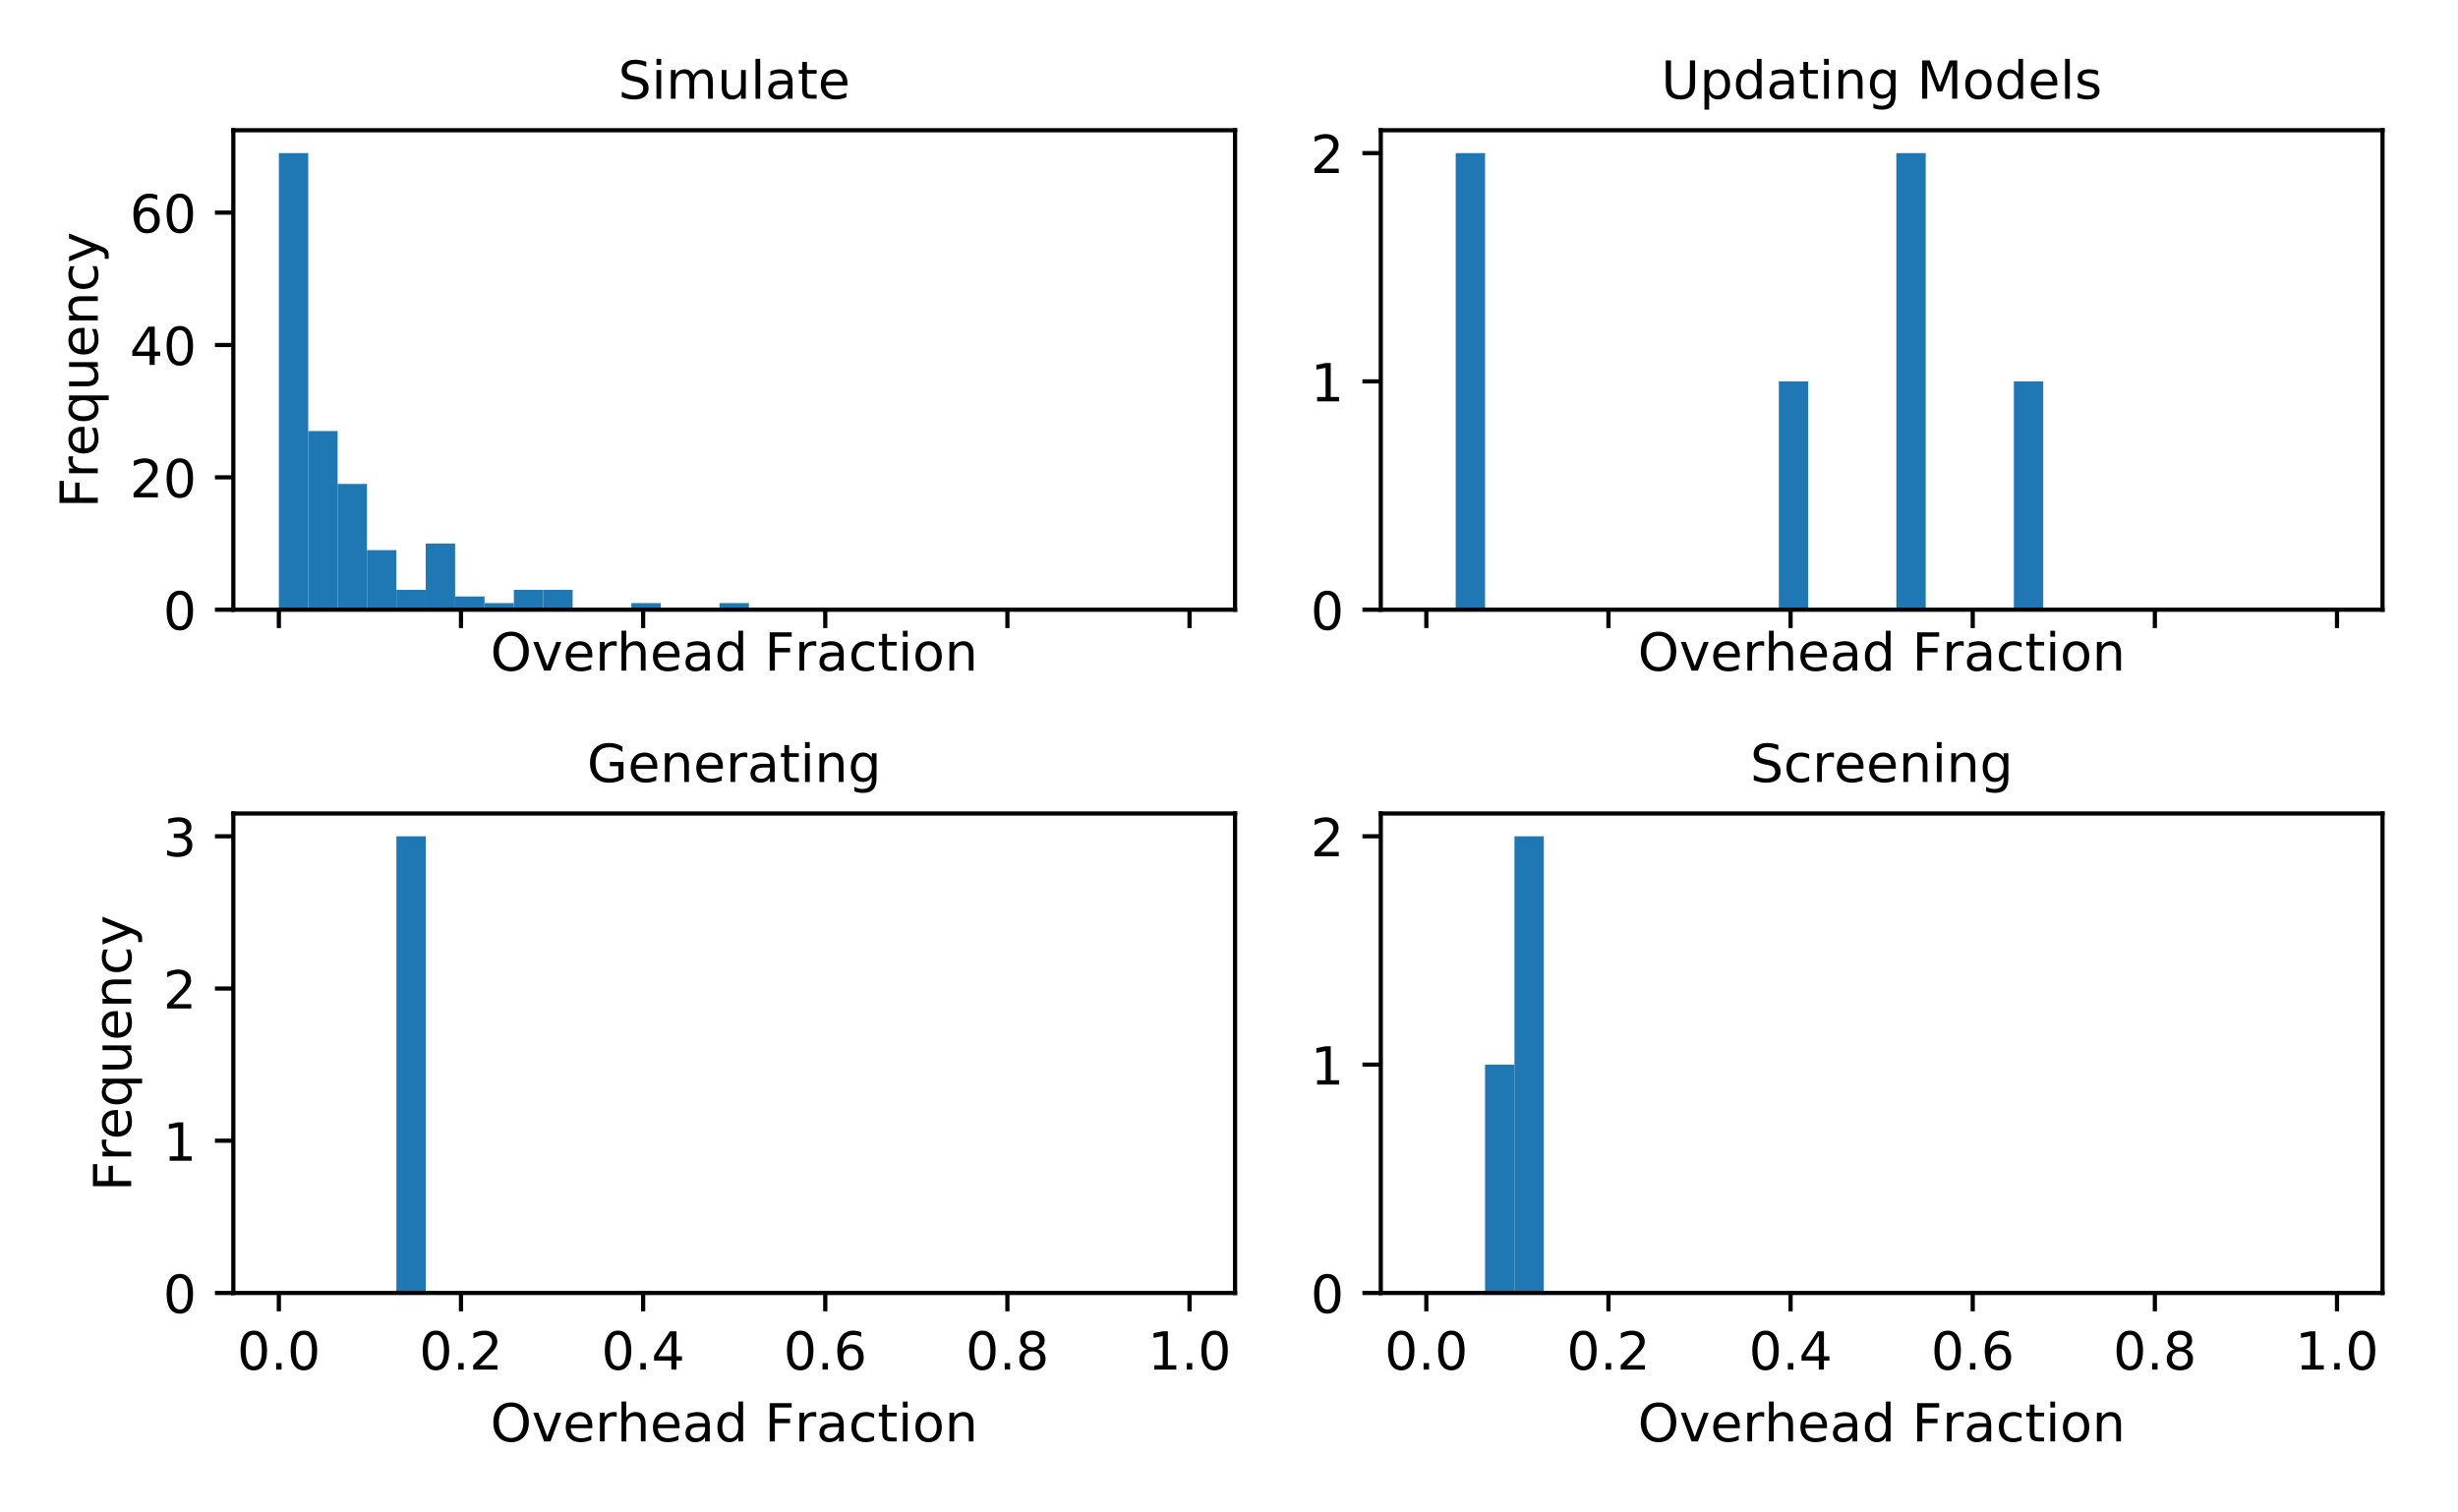 <?xml version="1.0" encoding="utf-8" standalone="no"?>
<!DOCTYPE svg PUBLIC "-//W3C//DTD SVG 1.1//EN"
  "http://www.w3.org/Graphics/SVG/1.1/DTD/svg11.dtd">
<!-- Created with matplotlib (https://matplotlib.org/) -->
<svg height="288pt" version="1.1" viewBox="0 0 468 288" width="468pt" xmlns="http://www.w3.org/2000/svg" xmlns:xlink="http://www.w3.org/1999/xlink">
 <defs>
  <style type="text/css">
*{stroke-linecap:butt;stroke-linejoin:round;}
  </style>
 </defs>
 <g id="figure_1">
  <g id="patch_1">
   <path d="M 0 288 
L 468 288 
L 468 0 
L 0 0 
z
" style="fill:#ffffff;"/>
  </g>
  <g id="axes_1">
   <g id="patch_2">
    <path d="M 44.425 116.1 
L 235.156 116.1 
L 235.156 24.8 
L 44.425 24.8 
z
" style="fill:#ffffff;"/>
   </g>
   <g id="patch_3">
    <path clip-path="url(#pd5d785c748)" d="M 53.095 116.1 
L 58.688 116.1 
L 58.688 29.148 
L 53.095 29.148 
z
" style="fill:#1f77b4;"/>
   </g>
   <g id="patch_4">
    <path clip-path="url(#pd5d785c748)" d="M 58.688 116.1 
L 64.281 116.1 
L 64.281 82.075 
L 58.688 82.075 
z
" style="fill:#1f77b4;"/>
   </g>
   <g id="patch_5">
    <path clip-path="url(#pd5d785c748)" d="M 64.281 116.1 
L 69.874 116.1 
L 69.874 92.157 
L 64.281 92.157 
z
" style="fill:#1f77b4;"/>
   </g>
   <g id="patch_6">
    <path clip-path="url(#pd5d785c748)" d="M 69.874 116.1 
L 75.468 116.1 
L 75.468 104.758 
L 69.874 104.758 
z
" style="fill:#1f77b4;"/>
   </g>
   <g id="patch_7">
    <path clip-path="url(#pd5d785c748)" d="M 75.468 116.1 
L 81.061 116.1 
L 81.061 112.319 
L 75.468 112.319 
z
" style="fill:#1f77b4;"/>
   </g>
   <g id="patch_8">
    <path clip-path="url(#pd5d785c748)" d="M 81.061 116.1 
L 86.654 116.1 
L 86.654 103.498 
L 81.061 103.498 
z
" style="fill:#1f77b4;"/>
   </g>
   <g id="patch_9">
    <path clip-path="url(#pd5d785c748)" d="M 86.654 116.1 
L 92.248 116.1 
L 92.248 113.58 
L 86.654 113.58 
z
" style="fill:#1f77b4;"/>
   </g>
   <g id="patch_10">
    <path clip-path="url(#pd5d785c748)" d="M 92.248 116.1 
L 97.841 116.1 
L 97.841 114.84 
L 92.248 114.84 
z
" style="fill:#1f77b4;"/>
   </g>
   <g id="patch_11">
    <path clip-path="url(#pd5d785c748)" d="M 97.841 116.1 
L 103.434 116.1 
L 103.434 112.319 
L 97.841 112.319 
z
" style="fill:#1f77b4;"/>
   </g>
   <g id="patch_12">
    <path clip-path="url(#pd5d785c748)" d="M 103.434 116.1 
L 109.028 116.1 
L 109.028 112.319 
L 103.434 112.319 
z
" style="fill:#1f77b4;"/>
   </g>
   <g id="patch_13">
    <path clip-path="url(#pd5d785c748)" d="M 109.028 116.1 
L 114.621 116.1 
L 114.621 116.1 
L 109.028 116.1 
z
" style="fill:#1f77b4;"/>
   </g>
   <g id="patch_14">
    <path clip-path="url(#pd5d785c748)" d="M 114.621 116.1 
L 120.214 116.1 
L 120.214 116.1 
L 114.621 116.1 
z
" style="fill:#1f77b4;"/>
   </g>
   <g id="patch_15">
    <path clip-path="url(#pd5d785c748)" d="M 120.214 116.1 
L 125.807 116.1 
L 125.807 114.84 
L 120.214 114.84 
z
" style="fill:#1f77b4;"/>
   </g>
   <g id="patch_16">
    <path clip-path="url(#pd5d785c748)" d="M 125.807 116.1 
L 131.401 116.1 
L 131.401 116.1 
L 125.807 116.1 
z
" style="fill:#1f77b4;"/>
   </g>
   <g id="patch_17">
    <path clip-path="url(#pd5d785c748)" d="M 131.401 116.1 
L 136.994 116.1 
L 136.994 116.1 
L 131.401 116.1 
z
" style="fill:#1f77b4;"/>
   </g>
   <g id="patch_18">
    <path clip-path="url(#pd5d785c748)" d="M 136.994 116.1 
L 142.587 116.1 
L 142.587 114.84 
L 136.994 114.84 
z
" style="fill:#1f77b4;"/>
   </g>
   <g id="patch_19">
    <path clip-path="url(#pd5d785c748)" d="M 142.587 116.1 
L 148.181 116.1 
L 148.181 116.1 
L 142.587 116.1 
z
" style="fill:#1f77b4;"/>
   </g>
   <g id="patch_20">
    <path clip-path="url(#pd5d785c748)" d="M 148.181 116.1 
L 153.774 116.1 
L 153.774 116.1 
L 148.181 116.1 
z
" style="fill:#1f77b4;"/>
   </g>
   <g id="patch_21">
    <path clip-path="url(#pd5d785c748)" d="M 153.774 116.1 
L 159.367 116.1 
L 159.367 116.1 
L 153.774 116.1 
z
" style="fill:#1f77b4;"/>
   </g>
   <g id="patch_22">
    <path clip-path="url(#pd5d785c748)" d="M 159.367 116.1 
L 164.96 116.1 
L 164.96 116.1 
L 159.367 116.1 
z
" style="fill:#1f77b4;"/>
   </g>
   <g id="patch_23">
    <path clip-path="url(#pd5d785c748)" d="M 164.96 116.1 
L 170.554 116.1 
L 170.554 116.1 
L 164.96 116.1 
z
" style="fill:#1f77b4;"/>
   </g>
   <g id="patch_24">
    <path clip-path="url(#pd5d785c748)" d="M 170.554 116.1 
L 176.147 116.1 
L 176.147 116.1 
L 170.554 116.1 
z
" style="fill:#1f77b4;"/>
   </g>
   <g id="patch_25">
    <path clip-path="url(#pd5d785c748)" d="M 176.147 116.1 
L 181.74 116.1 
L 181.74 116.1 
L 176.147 116.1 
z
" style="fill:#1f77b4;"/>
   </g>
   <g id="patch_26">
    <path clip-path="url(#pd5d785c748)" d="M 181.74 116.1 
L 187.334 116.1 
L 187.334 116.1 
L 181.74 116.1 
z
" style="fill:#1f77b4;"/>
   </g>
   <g id="patch_27">
    <path clip-path="url(#pd5d785c748)" d="M 187.334 116.1 
L 192.927 116.1 
L 192.927 116.1 
L 187.334 116.1 
z
" style="fill:#1f77b4;"/>
   </g>
   <g id="patch_28">
    <path clip-path="url(#pd5d785c748)" d="M 192.927 116.1 
L 198.52 116.1 
L 198.52 116.1 
L 192.927 116.1 
z
" style="fill:#1f77b4;"/>
   </g>
   <g id="patch_29">
    <path clip-path="url(#pd5d785c748)" d="M 198.52 116.1 
L 204.114 116.1 
L 204.114 116.1 
L 198.52 116.1 
z
" style="fill:#1f77b4;"/>
   </g>
   <g id="patch_30">
    <path clip-path="url(#pd5d785c748)" d="M 204.114 116.1 
L 209.707 116.1 
L 209.707 116.1 
L 204.114 116.1 
z
" style="fill:#1f77b4;"/>
   </g>
   <g id="patch_31">
    <path clip-path="url(#pd5d785c748)" d="M 209.707 116.1 
L 215.3 116.1 
L 215.3 116.1 
L 209.707 116.1 
z
" style="fill:#1f77b4;"/>
   </g>
   <g id="patch_32">
    <path clip-path="url(#pd5d785c748)" d="M 215.3 116.1 
L 220.893 116.1 
L 220.893 116.1 
L 215.3 116.1 
z
" style="fill:#1f77b4;"/>
   </g>
   <g id="patch_33">
    <path clip-path="url(#pd5d785c748)" d="M 220.893 116.1 
L 226.487 116.1 
L 226.487 116.1 
L 220.893 116.1 
z
" style="fill:#1f77b4;"/>
   </g>
   <g id="matplotlib.axis_1">
    <g id="xtick_1">
     <g id="line2d_1">
      <defs>
       <path d="M 0 0 
L 0 3.5 
" id="md9a7922560" style="stroke:#000000;stroke-width:0.8;"/>
      </defs>
      <g>
       <use style="stroke:#000000;stroke-width:0.8;" x="53.095" xlink:href="#md9a7922560" y="116.1"/>
      </g>
     </g>
    </g>
    <g id="xtick_2">
     <g id="line2d_2">
      <g>
       <use style="stroke:#000000;stroke-width:0.8;" x="87.773" xlink:href="#md9a7922560" y="116.1"/>
      </g>
     </g>
    </g>
    <g id="xtick_3">
     <g id="line2d_3">
      <g>
       <use style="stroke:#000000;stroke-width:0.8;" x="122.451" xlink:href="#md9a7922560" y="116.1"/>
      </g>
     </g>
    </g>
    <g id="xtick_4">
     <g id="line2d_4">
      <g>
       <use style="stroke:#000000;stroke-width:0.8;" x="157.13" xlink:href="#md9a7922560" y="116.1"/>
      </g>
     </g>
    </g>
    <g id="xtick_5">
     <g id="line2d_5">
      <g>
       <use style="stroke:#000000;stroke-width:0.8;" x="191.808" xlink:href="#md9a7922560" y="116.1"/>
      </g>
     </g>
    </g>
    <g id="xtick_6">
     <g id="line2d_6">
      <g>
       <use style="stroke:#000000;stroke-width:0.8;" x="226.487" xlink:href="#md9a7922560" y="116.1"/>
      </g>
     </g>
    </g>
    <g id="text_1">
     <!-- Overhead Fraction -->
     <defs>
      <path d="M 39.406 66.219 
Q 28.656 66.219 22.328 58.203 
Q 16.016 50.203 16.016 36.375 
Q 16.016 22.609 22.328 14.594 
Q 28.656 6.594 39.406 6.594 
Q 50.141 6.594 56.422 14.594 
Q 62.703 22.609 62.703 36.375 
Q 62.703 50.203 56.422 58.203 
Q 50.141 66.219 39.406 66.219 
z
M 39.406 74.219 
Q 54.734 74.219 63.906 63.938 
Q 73.094 53.656 73.094 36.375 
Q 73.094 19.141 63.906 8.859 
Q 54.734 -1.422 39.406 -1.422 
Q 24.031 -1.422 14.812 8.828 
Q 5.609 19.094 5.609 36.375 
Q 5.609 53.656 14.812 63.938 
Q 24.031 74.219 39.406 74.219 
z
" id="DejaVuSans-79"/>
      <path d="M 2.984 54.688 
L 12.5 54.688 
L 29.594 8.797 
L 46.688 54.688 
L 56.203 54.688 
L 35.688 0 
L 23.484 0 
z
" id="DejaVuSans-118"/>
      <path d="M 56.203 29.594 
L 56.203 25.203 
L 14.891 25.203 
Q 15.484 15.922 20.484 11.062 
Q 25.484 6.203 34.422 6.203 
Q 39.594 6.203 44.453 7.469 
Q 49.312 8.734 54.109 11.281 
L 54.109 2.781 
Q 49.266 0.734 44.188 -0.344 
Q 39.109 -1.422 33.891 -1.422 
Q 20.797 -1.422 13.156 6.188 
Q 5.516 13.812 5.516 26.812 
Q 5.516 40.234 12.766 48.109 
Q 20.016 56 32.328 56 
Q 43.359 56 49.781 48.891 
Q 56.203 41.797 56.203 29.594 
z
M 47.219 32.234 
Q 47.125 39.594 43.094 43.984 
Q 39.062 48.391 32.422 48.391 
Q 24.906 48.391 20.391 44.141 
Q 15.875 39.891 15.188 32.172 
z
" id="DejaVuSans-101"/>
      <path d="M 41.109 46.297 
Q 39.594 47.172 37.812 47.578 
Q 36.031 48 33.891 48 
Q 26.266 48 22.188 43.047 
Q 18.109 38.094 18.109 28.812 
L 18.109 0 
L 9.078 0 
L 9.078 54.688 
L 18.109 54.688 
L 18.109 46.188 
Q 20.953 51.172 25.484 53.578 
Q 30.031 56 36.531 56 
Q 37.453 56 38.578 55.875 
Q 39.703 55.766 41.062 55.516 
z
" id="DejaVuSans-114"/>
      <path d="M 54.891 33.016 
L 54.891 0 
L 45.906 0 
L 45.906 32.719 
Q 45.906 40.484 42.875 44.328 
Q 39.844 48.188 33.797 48.188 
Q 26.516 48.188 22.312 43.547 
Q 18.109 38.922 18.109 30.906 
L 18.109 0 
L 9.078 0 
L 9.078 75.984 
L 18.109 75.984 
L 18.109 46.188 
Q 21.344 51.125 25.703 53.562 
Q 30.078 56 35.797 56 
Q 45.219 56 50.047 50.172 
Q 54.891 44.344 54.891 33.016 
z
" id="DejaVuSans-104"/>
      <path d="M 34.281 27.484 
Q 23.391 27.484 19.188 25 
Q 14.984 22.516 14.984 16.5 
Q 14.984 11.719 18.141 8.906 
Q 21.297 6.109 26.703 6.109 
Q 34.188 6.109 38.703 11.406 
Q 43.219 16.703 43.219 25.484 
L 43.219 27.484 
z
M 52.203 31.203 
L 52.203 0 
L 43.219 0 
L 43.219 8.297 
Q 40.141 3.328 35.547 0.953 
Q 30.953 -1.422 24.312 -1.422 
Q 15.922 -1.422 10.953 3.297 
Q 6 8.016 6 15.922 
Q 6 25.141 12.172 29.828 
Q 18.359 34.516 30.609 34.516 
L 43.219 34.516 
L 43.219 35.406 
Q 43.219 41.609 39.141 45 
Q 35.062 48.391 27.688 48.391 
Q 23 48.391 18.547 47.266 
Q 14.109 46.141 10.016 43.891 
L 10.016 52.203 
Q 14.938 54.109 19.578 55.047 
Q 24.219 56 28.609 56 
Q 40.484 56 46.344 49.844 
Q 52.203 43.703 52.203 31.203 
z
" id="DejaVuSans-97"/>
      <path d="M 45.406 46.391 
L 45.406 75.984 
L 54.391 75.984 
L 54.391 0 
L 45.406 0 
L 45.406 8.203 
Q 42.578 3.328 38.25 0.953 
Q 33.938 -1.422 27.875 -1.422 
Q 17.969 -1.422 11.734 6.484 
Q 5.516 14.406 5.516 27.297 
Q 5.516 40.188 11.734 48.094 
Q 17.969 56 27.875 56 
Q 33.938 56 38.25 53.625 
Q 42.578 51.266 45.406 46.391 
z
M 14.797 27.297 
Q 14.797 17.391 18.875 11.75 
Q 22.953 6.109 30.078 6.109 
Q 37.203 6.109 41.297 11.75 
Q 45.406 17.391 45.406 27.297 
Q 45.406 37.203 41.297 42.844 
Q 37.203 48.484 30.078 48.484 
Q 22.953 48.484 18.875 42.844 
Q 14.797 37.203 14.797 27.297 
z
" id="DejaVuSans-100"/>
      <path id="DejaVuSans-32"/>
      <path d="M 9.812 72.906 
L 51.703 72.906 
L 51.703 64.594 
L 19.672 64.594 
L 19.672 43.109 
L 48.578 43.109 
L 48.578 34.812 
L 19.672 34.812 
L 19.672 0 
L 9.812 0 
z
" id="DejaVuSans-70"/>
      <path d="M 48.781 52.594 
L 48.781 44.188 
Q 44.969 46.297 41.141 47.344 
Q 37.312 48.391 33.406 48.391 
Q 24.656 48.391 19.812 42.844 
Q 14.984 37.312 14.984 27.297 
Q 14.984 17.281 19.812 11.734 
Q 24.656 6.203 33.406 6.203 
Q 37.312 6.203 41.141 7.25 
Q 44.969 8.297 48.781 10.406 
L 48.781 2.094 
Q 45.016 0.344 40.984 -0.531 
Q 36.969 -1.422 32.422 -1.422 
Q 20.062 -1.422 12.781 6.344 
Q 5.516 14.109 5.516 27.297 
Q 5.516 40.672 12.859 48.328 
Q 20.219 56 33.016 56 
Q 37.156 56 41.109 55.141 
Q 45.062 54.297 48.781 52.594 
z
" id="DejaVuSans-99"/>
      <path d="M 18.312 70.219 
L 18.312 54.688 
L 36.812 54.688 
L 36.812 47.703 
L 18.312 47.703 
L 18.312 18.016 
Q 18.312 11.328 20.141 9.422 
Q 21.969 7.516 27.594 7.516 
L 36.812 7.516 
L 36.812 0 
L 27.594 0 
Q 17.188 0 13.234 3.875 
Q 9.281 7.766 9.281 18.016 
L 9.281 47.703 
L 2.688 47.703 
L 2.688 54.688 
L 9.281 54.688 
L 9.281 70.219 
z
" id="DejaVuSans-116"/>
      <path d="M 9.422 54.688 
L 18.406 54.688 
L 18.406 0 
L 9.422 0 
z
M 9.422 75.984 
L 18.406 75.984 
L 18.406 64.594 
L 9.422 64.594 
z
" id="DejaVuSans-105"/>
      <path d="M 30.609 48.391 
Q 23.391 48.391 19.188 42.75 
Q 14.984 37.109 14.984 27.297 
Q 14.984 17.484 19.156 11.844 
Q 23.344 6.203 30.609 6.203 
Q 37.797 6.203 41.984 11.859 
Q 46.188 17.531 46.188 27.297 
Q 46.188 37.016 41.984 42.703 
Q 37.797 48.391 30.609 48.391 
z
M 30.609 56 
Q 42.328 56 49.016 48.375 
Q 55.719 40.766 55.719 27.297 
Q 55.719 13.875 49.016 6.219 
Q 42.328 -1.422 30.609 -1.422 
Q 18.844 -1.422 12.172 6.219 
Q 5.516 13.875 5.516 27.297 
Q 5.516 40.766 12.172 48.375 
Q 18.844 56 30.609 56 
z
" id="DejaVuSans-111"/>
      <path d="M 54.891 33.016 
L 54.891 0 
L 45.906 0 
L 45.906 32.719 
Q 45.906 40.484 42.875 44.328 
Q 39.844 48.188 33.797 48.188 
Q 26.516 48.188 22.312 43.547 
Q 18.109 38.922 18.109 30.906 
L 18.109 0 
L 9.078 0 
L 9.078 54.688 
L 18.109 54.688 
L 18.109 46.188 
Q 21.344 51.125 25.703 53.562 
Q 30.078 56 35.797 56 
Q 45.219 56 50.047 50.172 
Q 54.891 44.344 54.891 33.016 
z
" id="DejaVuSans-110"/>
     </defs>
     <g transform="translate(93.375 127.698)scale(0.1 -0.1)">
      <use xlink:href="#DejaVuSans-79"/>
      <use x="78.711" xlink:href="#DejaVuSans-118"/>
      <use x="137.891" xlink:href="#DejaVuSans-101"/>
      <use x="199.414" xlink:href="#DejaVuSans-114"/>
      <use x="240.512" xlink:href="#DejaVuSans-104"/>
      <use x="303.891" xlink:href="#DejaVuSans-101"/>
      <use x="365.414" xlink:href="#DejaVuSans-97"/>
      <use x="426.693" xlink:href="#DejaVuSans-100"/>
      <use x="490.17" xlink:href="#DejaVuSans-32"/>
      <use x="521.957" xlink:href="#DejaVuSans-70"/>
      <use x="579.367" xlink:href="#DejaVuSans-114"/>
      <use x="620.48" xlink:href="#DejaVuSans-97"/>
      <use x="681.76" xlink:href="#DejaVuSans-99"/>
      <use x="736.74" xlink:href="#DejaVuSans-116"/>
      <use x="775.949" xlink:href="#DejaVuSans-105"/>
      <use x="803.732" xlink:href="#DejaVuSans-111"/>
      <use x="864.914" xlink:href="#DejaVuSans-110"/>
     </g>
    </g>
   </g>
   <g id="matplotlib.axis_2">
    <g id="ytick_1">
     <g id="line2d_7">
      <defs>
       <path d="M 0 0 
L -3.5 0 
" id="m30b658d406" style="stroke:#000000;stroke-width:0.8;"/>
      </defs>
      <g>
       <use style="stroke:#000000;stroke-width:0.8;" x="44.425" xlink:href="#m30b658d406" y="116.1"/>
      </g>
     </g>
     <g id="text_2">
      <!-- 0 -->
      <defs>
       <path d="M 31.781 66.406 
Q 24.172 66.406 20.328 58.906 
Q 16.5 51.422 16.5 36.375 
Q 16.5 21.391 20.328 13.891 
Q 24.172 6.391 31.781 6.391 
Q 39.453 6.391 43.281 13.891 
Q 47.125 21.391 47.125 36.375 
Q 47.125 51.422 43.281 58.906 
Q 39.453 66.406 31.781 66.406 
z
M 31.781 74.219 
Q 44.047 74.219 50.516 64.516 
Q 56.984 54.828 56.984 36.375 
Q 56.984 17.969 50.516 8.266 
Q 44.047 -1.422 31.781 -1.422 
Q 19.531 -1.422 13.062 8.266 
Q 6.594 17.969 6.594 36.375 
Q 6.594 54.828 13.062 64.516 
Q 19.531 74.219 31.781 74.219 
z
" id="DejaVuSans-48"/>
      </defs>
      <g transform="translate(31.062 119.899)scale(0.1 -0.1)">
       <use xlink:href="#DejaVuSans-48"/>
      </g>
     </g>
    </g>
    <g id="ytick_2">
     <g id="line2d_8">
      <g>
       <use style="stroke:#000000;stroke-width:0.8;" x="44.425" xlink:href="#m30b658d406" y="90.896"/>
      </g>
     </g>
     <g id="text_3">
      <!-- 20 -->
      <defs>
       <path d="M 19.188 8.297 
L 53.609 8.297 
L 53.609 0 
L 7.328 0 
L 7.328 8.297 
Q 12.938 14.109 22.625 23.891 
Q 32.328 33.688 34.812 36.531 
Q 39.547 41.844 41.422 45.531 
Q 43.312 49.219 43.312 52.781 
Q 43.312 58.594 39.234 62.25 
Q 35.156 65.922 28.609 65.922 
Q 23.969 65.922 18.812 64.312 
Q 13.672 62.703 7.812 59.422 
L 7.812 69.391 
Q 13.766 71.781 18.938 73 
Q 24.125 74.219 28.422 74.219 
Q 39.75 74.219 46.484 68.547 
Q 53.219 62.891 53.219 53.422 
Q 53.219 48.922 51.531 44.891 
Q 49.859 40.875 45.406 35.406 
Q 44.188 33.984 37.641 27.219 
Q 31.109 20.453 19.188 8.297 
z
" id="DejaVuSans-50"/>
      </defs>
      <g transform="translate(24.7 94.696)scale(0.1 -0.1)">
       <use xlink:href="#DejaVuSans-50"/>
       <use x="63.623" xlink:href="#DejaVuSans-48"/>
      </g>
     </g>
    </g>
    <g id="ytick_3">
     <g id="line2d_9">
      <g>
       <use style="stroke:#000000;stroke-width:0.8;" x="44.425" xlink:href="#m30b658d406" y="65.693"/>
      </g>
     </g>
     <g id="text_4">
      <!-- 40 -->
      <defs>
       <path d="M 37.797 64.312 
L 12.891 25.391 
L 37.797 25.391 
z
M 35.203 72.906 
L 47.609 72.906 
L 47.609 25.391 
L 58.016 25.391 
L 58.016 17.188 
L 47.609 17.188 
L 47.609 0 
L 37.797 0 
L 37.797 17.188 
L 4.891 17.188 
L 4.891 26.703 
z
" id="DejaVuSans-52"/>
      </defs>
      <g transform="translate(24.7 69.492)scale(0.1 -0.1)">
       <use xlink:href="#DejaVuSans-52"/>
       <use x="63.623" xlink:href="#DejaVuSans-48"/>
      </g>
     </g>
    </g>
    <g id="ytick_4">
     <g id="line2d_10">
      <g>
       <use style="stroke:#000000;stroke-width:0.8;" x="44.425" xlink:href="#m30b658d406" y="40.489"/>
      </g>
     </g>
     <g id="text_5">
      <!-- 60 -->
      <defs>
       <path d="M 33.016 40.375 
Q 26.375 40.375 22.484 35.828 
Q 18.609 31.297 18.609 23.391 
Q 18.609 15.531 22.484 10.953 
Q 26.375 6.391 33.016 6.391 
Q 39.656 6.391 43.531 10.953 
Q 47.406 15.531 47.406 23.391 
Q 47.406 31.297 43.531 35.828 
Q 39.656 40.375 33.016 40.375 
z
M 52.594 71.297 
L 52.594 62.312 
Q 48.875 64.062 45.094 64.984 
Q 41.312 65.922 37.594 65.922 
Q 27.828 65.922 22.672 59.328 
Q 17.531 52.734 16.797 39.406 
Q 19.672 43.656 24.016 45.922 
Q 28.375 48.188 33.594 48.188 
Q 44.578 48.188 50.953 41.516 
Q 57.328 34.859 57.328 23.391 
Q 57.328 12.156 50.688 5.359 
Q 44.047 -1.422 33.016 -1.422 
Q 20.359 -1.422 13.672 8.266 
Q 6.984 17.969 6.984 36.375 
Q 6.984 53.656 15.188 63.938 
Q 23.391 74.219 37.203 74.219 
Q 40.922 74.219 44.703 73.484 
Q 48.484 72.75 52.594 71.297 
z
" id="DejaVuSans-54"/>
      </defs>
      <g transform="translate(24.7 44.288)scale(0.1 -0.1)">
       <use xlink:href="#DejaVuSans-54"/>
       <use x="63.623" xlink:href="#DejaVuSans-48"/>
      </g>
     </g>
    </g>
    <g id="text_6">
     <!-- Frequency -->
     <defs>
      <path d="M 14.797 27.297 
Q 14.797 17.391 18.875 11.75 
Q 22.953 6.109 30.078 6.109 
Q 37.203 6.109 41.297 11.75 
Q 45.406 17.391 45.406 27.297 
Q 45.406 37.203 41.297 42.844 
Q 37.203 48.484 30.078 48.484 
Q 22.953 48.484 18.875 42.844 
Q 14.797 37.203 14.797 27.297 
z
M 45.406 8.203 
Q 42.578 3.328 38.25 0.953 
Q 33.938 -1.422 27.875 -1.422 
Q 17.969 -1.422 11.734 6.484 
Q 5.516 14.406 5.516 27.297 
Q 5.516 40.188 11.734 48.094 
Q 17.969 56 27.875 56 
Q 33.938 56 38.25 53.625 
Q 42.578 51.266 45.406 46.391 
L 45.406 54.688 
L 54.391 54.688 
L 54.391 -20.797 
L 45.406 -20.797 
z
" id="DejaVuSans-113"/>
      <path d="M 8.5 21.578 
L 8.5 54.688 
L 17.484 54.688 
L 17.484 21.922 
Q 17.484 14.156 20.5 10.266 
Q 23.531 6.391 29.594 6.391 
Q 36.859 6.391 41.078 11.031 
Q 45.312 15.672 45.312 23.688 
L 45.312 54.688 
L 54.297 54.688 
L 54.297 0 
L 45.312 0 
L 45.312 8.406 
Q 42.047 3.422 37.719 1 
Q 33.406 -1.422 27.688 -1.422 
Q 18.266 -1.422 13.375 4.438 
Q 8.5 10.297 8.5 21.578 
z
M 31.109 56 
z
" id="DejaVuSans-117"/>
      <path d="M 32.172 -5.078 
Q 28.375 -14.844 24.75 -17.812 
Q 21.141 -20.797 15.094 -20.797 
L 7.906 -20.797 
L 7.906 -13.281 
L 13.188 -13.281 
Q 16.891 -13.281 18.938 -11.516 
Q 21 -9.766 23.484 -3.219 
L 25.094 0.875 
L 2.984 54.688 
L 12.5 54.688 
L 29.594 11.922 
L 46.688 54.688 
L 56.203 54.688 
z
" id="DejaVuSans-121"/>
     </defs>
     <g transform="translate(18.62 96.748)rotate(-90)scale(0.1 -0.1)">
      <use xlink:href="#DejaVuSans-70"/>
      <use x="57.41" xlink:href="#DejaVuSans-114"/>
      <use x="98.492" xlink:href="#DejaVuSans-101"/>
      <use x="160.016" xlink:href="#DejaVuSans-113"/>
      <use x="223.492" xlink:href="#DejaVuSans-117"/>
      <use x="286.871" xlink:href="#DejaVuSans-101"/>
      <use x="348.395" xlink:href="#DejaVuSans-110"/>
      <use x="411.773" xlink:href="#DejaVuSans-99"/>
      <use x="466.754" xlink:href="#DejaVuSans-121"/>
     </g>
    </g>
   </g>
   <g id="patch_34">
    <path d="M 44.425 116.1 
L 44.425 24.8 
" style="fill:none;stroke:#000000;stroke-linecap:square;stroke-linejoin:miter;stroke-width:0.8;"/>
   </g>
   <g id="patch_35">
    <path d="M 235.156 116.1 
L 235.156 24.8 
" style="fill:none;stroke:#000000;stroke-linecap:square;stroke-linejoin:miter;stroke-width:0.8;"/>
   </g>
   <g id="patch_36">
    <path d="M 44.425 116.1 
L 235.156 116.1 
" style="fill:none;stroke:#000000;stroke-linecap:square;stroke-linejoin:miter;stroke-width:0.8;"/>
   </g>
   <g id="patch_37">
    <path d="M 44.425 24.8 
L 235.156 24.8 
" style="fill:none;stroke:#000000;stroke-linecap:square;stroke-linejoin:miter;stroke-width:0.8;"/>
   </g>
   <g id="text_7">
    <!-- Simulate -->
    <defs>
     <path d="M 53.516 70.516 
L 53.516 60.891 
Q 47.906 63.578 42.922 64.891 
Q 37.938 66.219 33.297 66.219 
Q 25.25 66.219 20.875 63.094 
Q 16.5 59.969 16.5 54.203 
Q 16.5 49.359 19.406 46.891 
Q 22.312 44.438 30.422 42.922 
L 36.375 41.703 
Q 47.406 39.594 52.656 34.297 
Q 57.906 29 57.906 20.125 
Q 57.906 9.516 50.797 4.047 
Q 43.703 -1.422 29.984 -1.422 
Q 24.812 -1.422 18.969 -0.25 
Q 13.141 0.922 6.891 3.219 
L 6.891 13.375 
Q 12.891 10.016 18.656 8.297 
Q 24.422 6.594 29.984 6.594 
Q 38.422 6.594 43.016 9.906 
Q 47.609 13.234 47.609 19.391 
Q 47.609 24.75 44.312 27.781 
Q 41.016 30.812 33.5 32.328 
L 27.484 33.5 
Q 16.453 35.688 11.516 40.375 
Q 6.594 45.062 6.594 53.422 
Q 6.594 63.094 13.406 68.656 
Q 20.219 74.219 32.172 74.219 
Q 37.312 74.219 42.625 73.281 
Q 47.953 72.359 53.516 70.516 
z
" id="DejaVuSans-83"/>
     <path d="M 52 44.188 
Q 55.375 50.25 60.062 53.125 
Q 64.75 56 71.094 56 
Q 79.641 56 84.281 50.016 
Q 88.922 44.047 88.922 33.016 
L 88.922 0 
L 79.891 0 
L 79.891 32.719 
Q 79.891 40.578 77.094 44.375 
Q 74.312 48.188 68.609 48.188 
Q 61.625 48.188 57.562 43.547 
Q 53.516 38.922 53.516 30.906 
L 53.516 0 
L 44.484 0 
L 44.484 32.719 
Q 44.484 40.625 41.703 44.406 
Q 38.922 48.188 33.109 48.188 
Q 26.219 48.188 22.156 43.531 
Q 18.109 38.875 18.109 30.906 
L 18.109 0 
L 9.078 0 
L 9.078 54.688 
L 18.109 54.688 
L 18.109 46.188 
Q 21.188 51.219 25.484 53.609 
Q 29.781 56 35.688 56 
Q 41.656 56 45.828 52.969 
Q 50 49.953 52 44.188 
z
" id="DejaVuSans-109"/>
     <path d="M 9.422 75.984 
L 18.406 75.984 
L 18.406 0 
L 9.422 0 
z
" id="DejaVuSans-108"/>
    </defs>
    <g transform="translate(117.698 18.8)scale(0.1 -0.1)">
     <use xlink:href="#DejaVuSans-83"/>
     <use x="63.477" xlink:href="#DejaVuSans-105"/>
     <use x="91.26" xlink:href="#DejaVuSans-109"/>
     <use x="188.672" xlink:href="#DejaVuSans-117"/>
     <use x="252.051" xlink:href="#DejaVuSans-108"/>
     <use x="279.834" xlink:href="#DejaVuSans-97"/>
     <use x="341.113" xlink:href="#DejaVuSans-116"/>
     <use x="380.322" xlink:href="#DejaVuSans-101"/>
    </g>
   </g>
  </g>
  <g id="axes_2">
   <g id="patch_38">
    <path d="M 262.9 116.1 
L 453.631 116.1 
L 453.631 24.8 
L 262.9 24.8 
z
" style="fill:#ffffff;"/>
   </g>
   <g id="patch_39">
    <path clip-path="url(#p54b3518867)" d="M 271.57 116.1 
L 277.163 116.1 
L 277.163 116.1 
L 271.57 116.1 
z
" style="fill:#1f77b4;"/>
   </g>
   <g id="patch_40">
    <path clip-path="url(#p54b3518867)" d="M 277.163 116.1 
L 282.756 116.1 
L 282.756 29.148 
L 277.163 29.148 
z
" style="fill:#1f77b4;"/>
   </g>
   <g id="patch_41">
    <path clip-path="url(#p54b3518867)" d="M 282.756 116.1 
L 288.349 116.1 
L 288.349 116.1 
L 282.756 116.1 
z
" style="fill:#1f77b4;"/>
   </g>
   <g id="patch_42">
    <path clip-path="url(#p54b3518867)" d="M 288.349 116.1 
L 293.943 116.1 
L 293.943 116.1 
L 288.349 116.1 
z
" style="fill:#1f77b4;"/>
   </g>
   <g id="patch_43">
    <path clip-path="url(#p54b3518867)" d="M 293.943 116.1 
L 299.536 116.1 
L 299.536 116.1 
L 293.943 116.1 
z
" style="fill:#1f77b4;"/>
   </g>
   <g id="patch_44">
    <path clip-path="url(#p54b3518867)" d="M 299.536 116.1 
L 305.129 116.1 
L 305.129 116.1 
L 299.536 116.1 
z
" style="fill:#1f77b4;"/>
   </g>
   <g id="patch_45">
    <path clip-path="url(#p54b3518867)" d="M 305.129 116.1 
L 310.723 116.1 
L 310.723 116.1 
L 305.129 116.1 
z
" style="fill:#1f77b4;"/>
   </g>
   <g id="patch_46">
    <path clip-path="url(#p54b3518867)" d="M 310.723 116.1 
L 316.316 116.1 
L 316.316 116.1 
L 310.723 116.1 
z
" style="fill:#1f77b4;"/>
   </g>
   <g id="patch_47">
    <path clip-path="url(#p54b3518867)" d="M 316.316 116.1 
L 321.909 116.1 
L 321.909 116.1 
L 316.316 116.1 
z
" style="fill:#1f77b4;"/>
   </g>
   <g id="patch_48">
    <path clip-path="url(#p54b3518867)" d="M 321.909 116.1 
L 327.503 116.1 
L 327.503 116.1 
L 321.909 116.1 
z
" style="fill:#1f77b4;"/>
   </g>
   <g id="patch_49">
    <path clip-path="url(#p54b3518867)" d="M 327.503 116.1 
L 333.096 116.1 
L 333.096 116.1 
L 327.503 116.1 
z
" style="fill:#1f77b4;"/>
   </g>
   <g id="patch_50">
    <path clip-path="url(#p54b3518867)" d="M 333.096 116.1 
L 338.689 116.1 
L 338.689 116.1 
L 333.096 116.1 
z
" style="fill:#1f77b4;"/>
   </g>
   <g id="patch_51">
    <path clip-path="url(#p54b3518867)" d="M 338.689 116.1 
L 344.282 116.1 
L 344.282 72.624 
L 338.689 72.624 
z
" style="fill:#1f77b4;"/>
   </g>
   <g id="patch_52">
    <path clip-path="url(#p54b3518867)" d="M 344.282 116.1 
L 349.876 116.1 
L 349.876 116.1 
L 344.282 116.1 
z
" style="fill:#1f77b4;"/>
   </g>
   <g id="patch_53">
    <path clip-path="url(#p54b3518867)" d="M 349.876 116.1 
L 355.469 116.1 
L 355.469 116.1 
L 349.876 116.1 
z
" style="fill:#1f77b4;"/>
   </g>
   <g id="patch_54">
    <path clip-path="url(#p54b3518867)" d="M 355.469 116.1 
L 361.062 116.1 
L 361.062 116.1 
L 355.469 116.1 
z
" style="fill:#1f77b4;"/>
   </g>
   <g id="patch_55">
    <path clip-path="url(#p54b3518867)" d="M 361.062 116.1 
L 366.656 116.1 
L 366.656 29.148 
L 361.062 29.148 
z
" style="fill:#1f77b4;"/>
   </g>
   <g id="patch_56">
    <path clip-path="url(#p54b3518867)" d="M 366.656 116.1 
L 372.249 116.1 
L 372.249 116.1 
L 366.656 116.1 
z
" style="fill:#1f77b4;"/>
   </g>
   <g id="patch_57">
    <path clip-path="url(#p54b3518867)" d="M 372.249 116.1 
L 377.842 116.1 
L 377.842 116.1 
L 372.249 116.1 
z
" style="fill:#1f77b4;"/>
   </g>
   <g id="patch_58">
    <path clip-path="url(#p54b3518867)" d="M 377.842 116.1 
L 383.435 116.1 
L 383.435 116.1 
L 377.842 116.1 
z
" style="fill:#1f77b4;"/>
   </g>
   <g id="patch_59">
    <path clip-path="url(#p54b3518867)" d="M 383.435 116.1 
L 389.029 116.1 
L 389.029 72.624 
L 383.435 72.624 
z
" style="fill:#1f77b4;"/>
   </g>
   <g id="patch_60">
    <path clip-path="url(#p54b3518867)" d="M 389.029 116.1 
L 394.622 116.1 
L 394.622 116.1 
L 389.029 116.1 
z
" style="fill:#1f77b4;"/>
   </g>
   <g id="patch_61">
    <path clip-path="url(#p54b3518867)" d="M 394.622 116.1 
L 400.215 116.1 
L 400.215 116.1 
L 394.622 116.1 
z
" style="fill:#1f77b4;"/>
   </g>
   <g id="patch_62">
    <path clip-path="url(#p54b3518867)" d="M 400.215 116.1 
L 405.809 116.1 
L 405.809 116.1 
L 400.215 116.1 
z
" style="fill:#1f77b4;"/>
   </g>
   <g id="patch_63">
    <path clip-path="url(#p54b3518867)" d="M 405.809 116.1 
L 411.402 116.1 
L 411.402 116.1 
L 405.809 116.1 
z
" style="fill:#1f77b4;"/>
   </g>
   <g id="patch_64">
    <path clip-path="url(#p54b3518867)" d="M 411.402 116.1 
L 416.995 116.1 
L 416.995 116.1 
L 411.402 116.1 
z
" style="fill:#1f77b4;"/>
   </g>
   <g id="patch_65">
    <path clip-path="url(#p54b3518867)" d="M 416.995 116.1 
L 422.589 116.1 
L 422.589 116.1 
L 416.995 116.1 
z
" style="fill:#1f77b4;"/>
   </g>
   <g id="patch_66">
    <path clip-path="url(#p54b3518867)" d="M 422.589 116.1 
L 428.182 116.1 
L 428.182 116.1 
L 422.589 116.1 
z
" style="fill:#1f77b4;"/>
   </g>
   <g id="patch_67">
    <path clip-path="url(#p54b3518867)" d="M 428.182 116.1 
L 433.775 116.1 
L 433.775 116.1 
L 428.182 116.1 
z
" style="fill:#1f77b4;"/>
   </g>
   <g id="patch_68">
    <path clip-path="url(#p54b3518867)" d="M 433.775 116.1 
L 439.368 116.1 
L 439.368 116.1 
L 433.775 116.1 
z
" style="fill:#1f77b4;"/>
   </g>
   <g id="patch_69">
    <path clip-path="url(#p54b3518867)" d="M 439.368 116.1 
L 444.962 116.1 
L 444.962 116.1 
L 439.368 116.1 
z
" style="fill:#1f77b4;"/>
   </g>
   <g id="matplotlib.axis_3">
    <g id="xtick_7">
     <g id="line2d_11">
      <g>
       <use style="stroke:#000000;stroke-width:0.8;" x="271.57" xlink:href="#md9a7922560" y="116.1"/>
      </g>
     </g>
    </g>
    <g id="xtick_8">
     <g id="line2d_12">
      <g>
       <use style="stroke:#000000;stroke-width:0.8;" x="306.248" xlink:href="#md9a7922560" y="116.1"/>
      </g>
     </g>
    </g>
    <g id="xtick_9">
     <g id="line2d_13">
      <g>
       <use style="stroke:#000000;stroke-width:0.8;" x="340.926" xlink:href="#md9a7922560" y="116.1"/>
      </g>
     </g>
    </g>
    <g id="xtick_10">
     <g id="line2d_14">
      <g>
       <use style="stroke:#000000;stroke-width:0.8;" x="375.605" xlink:href="#md9a7922560" y="116.1"/>
      </g>
     </g>
    </g>
    <g id="xtick_11">
     <g id="line2d_15">
      <g>
       <use style="stroke:#000000;stroke-width:0.8;" x="410.283" xlink:href="#md9a7922560" y="116.1"/>
      </g>
     </g>
    </g>
    <g id="xtick_12">
     <g id="line2d_16">
      <g>
       <use style="stroke:#000000;stroke-width:0.8;" x="444.962" xlink:href="#md9a7922560" y="116.1"/>
      </g>
     </g>
    </g>
    <g id="text_8">
     <!-- Overhead Fraction -->
     <g transform="translate(311.85 127.698)scale(0.1 -0.1)">
      <use xlink:href="#DejaVuSans-79"/>
      <use x="78.711" xlink:href="#DejaVuSans-118"/>
      <use x="137.891" xlink:href="#DejaVuSans-101"/>
      <use x="199.414" xlink:href="#DejaVuSans-114"/>
      <use x="240.512" xlink:href="#DejaVuSans-104"/>
      <use x="303.891" xlink:href="#DejaVuSans-101"/>
      <use x="365.414" xlink:href="#DejaVuSans-97"/>
      <use x="426.693" xlink:href="#DejaVuSans-100"/>
      <use x="490.17" xlink:href="#DejaVuSans-32"/>
      <use x="521.957" xlink:href="#DejaVuSans-70"/>
      <use x="579.367" xlink:href="#DejaVuSans-114"/>
      <use x="620.48" xlink:href="#DejaVuSans-97"/>
      <use x="681.76" xlink:href="#DejaVuSans-99"/>
      <use x="736.74" xlink:href="#DejaVuSans-116"/>
      <use x="775.949" xlink:href="#DejaVuSans-105"/>
      <use x="803.732" xlink:href="#DejaVuSans-111"/>
      <use x="864.914" xlink:href="#DejaVuSans-110"/>
     </g>
    </g>
   </g>
   <g id="matplotlib.axis_4">
    <g id="ytick_5">
     <g id="line2d_17">
      <g>
       <use style="stroke:#000000;stroke-width:0.8;" x="262.9" xlink:href="#m30b658d406" y="116.1"/>
      </g>
     </g>
     <g id="text_9">
      <!-- 0 -->
      <g transform="translate(249.537 119.899)scale(0.1 -0.1)">
       <use xlink:href="#DejaVuSans-48"/>
      </g>
     </g>
    </g>
    <g id="ytick_6">
     <g id="line2d_18">
      <g>
       <use style="stroke:#000000;stroke-width:0.8;" x="262.9" xlink:href="#m30b658d406" y="72.624"/>
      </g>
     </g>
     <g id="text_10">
      <!-- 1 -->
      <defs>
       <path d="M 12.406 8.297 
L 28.516 8.297 
L 28.516 63.922 
L 10.984 60.406 
L 10.984 69.391 
L 28.422 72.906 
L 38.281 72.906 
L 38.281 8.297 
L 54.391 8.297 
L 54.391 0 
L 12.406 0 
z
" id="DejaVuSans-49"/>
      </defs>
      <g transform="translate(249.537 76.423)scale(0.1 -0.1)">
       <use xlink:href="#DejaVuSans-49"/>
      </g>
     </g>
    </g>
    <g id="ytick_7">
     <g id="line2d_19">
      <g>
       <use style="stroke:#000000;stroke-width:0.8;" x="262.9" xlink:href="#m30b658d406" y="29.148"/>
      </g>
     </g>
     <g id="text_11">
      <!-- 2 -->
      <g transform="translate(249.537 32.947)scale(0.1 -0.1)">
       <use xlink:href="#DejaVuSans-50"/>
      </g>
     </g>
    </g>
   </g>
   <g id="patch_70">
    <path d="M 262.9 116.1 
L 262.9 24.8 
" style="fill:none;stroke:#000000;stroke-linecap:square;stroke-linejoin:miter;stroke-width:0.8;"/>
   </g>
   <g id="patch_71">
    <path d="M 453.631 116.1 
L 453.631 24.8 
" style="fill:none;stroke:#000000;stroke-linecap:square;stroke-linejoin:miter;stroke-width:0.8;"/>
   </g>
   <g id="patch_72">
    <path d="M 262.9 116.1 
L 453.631 116.1 
" style="fill:none;stroke:#000000;stroke-linecap:square;stroke-linejoin:miter;stroke-width:0.8;"/>
   </g>
   <g id="patch_73">
    <path d="M 262.9 24.8 
L 453.631 24.8 
" style="fill:none;stroke:#000000;stroke-linecap:square;stroke-linejoin:miter;stroke-width:0.8;"/>
   </g>
   <g id="text_12">
    <!-- Updating Models -->
    <defs>
     <path d="M 8.688 72.906 
L 18.609 72.906 
L 18.609 28.609 
Q 18.609 16.891 22.844 11.734 
Q 27.094 6.594 36.625 6.594 
Q 46.094 6.594 50.344 11.734 
Q 54.594 16.891 54.594 28.609 
L 54.594 72.906 
L 64.5 72.906 
L 64.5 27.391 
Q 64.5 13.141 57.438 5.859 
Q 50.391 -1.422 36.625 -1.422 
Q 22.797 -1.422 15.734 5.859 
Q 8.688 13.141 8.688 27.391 
z
" id="DejaVuSans-85"/>
     <path d="M 18.109 8.203 
L 18.109 -20.797 
L 9.078 -20.797 
L 9.078 54.688 
L 18.109 54.688 
L 18.109 46.391 
Q 20.953 51.266 25.266 53.625 
Q 29.594 56 35.594 56 
Q 45.562 56 51.781 48.094 
Q 58.016 40.188 58.016 27.297 
Q 58.016 14.406 51.781 6.484 
Q 45.562 -1.422 35.594 -1.422 
Q 29.594 -1.422 25.266 0.953 
Q 20.953 3.328 18.109 8.203 
z
M 48.688 27.297 
Q 48.688 37.203 44.609 42.844 
Q 40.531 48.484 33.406 48.484 
Q 26.266 48.484 22.188 42.844 
Q 18.109 37.203 18.109 27.297 
Q 18.109 17.391 22.188 11.75 
Q 26.266 6.109 33.406 6.109 
Q 40.531 6.109 44.609 11.75 
Q 48.688 17.391 48.688 27.297 
z
" id="DejaVuSans-112"/>
     <path d="M 45.406 27.984 
Q 45.406 37.75 41.375 43.109 
Q 37.359 48.484 30.078 48.484 
Q 22.859 48.484 18.828 43.109 
Q 14.797 37.75 14.797 27.984 
Q 14.797 18.266 18.828 12.891 
Q 22.859 7.516 30.078 7.516 
Q 37.359 7.516 41.375 12.891 
Q 45.406 18.266 45.406 27.984 
z
M 54.391 6.781 
Q 54.391 -7.172 48.188 -13.984 
Q 42 -20.797 29.203 -20.797 
Q 24.469 -20.797 20.266 -20.094 
Q 16.062 -19.391 12.109 -17.922 
L 12.109 -9.188 
Q 16.062 -11.328 19.922 -12.344 
Q 23.781 -13.375 27.781 -13.375 
Q 36.625 -13.375 41.016 -8.766 
Q 45.406 -4.156 45.406 5.172 
L 45.406 9.625 
Q 42.625 4.781 38.281 2.391 
Q 33.938 0 27.875 0 
Q 17.828 0 11.672 7.656 
Q 5.516 15.328 5.516 27.984 
Q 5.516 40.672 11.672 48.328 
Q 17.828 56 27.875 56 
Q 33.938 56 38.281 53.609 
Q 42.625 51.219 45.406 46.391 
L 45.406 54.688 
L 54.391 54.688 
z
" id="DejaVuSans-103"/>
     <path d="M 9.812 72.906 
L 24.516 72.906 
L 43.109 23.297 
L 61.812 72.906 
L 76.516 72.906 
L 76.516 0 
L 66.891 0 
L 66.891 64.016 
L 48.094 14.016 
L 38.188 14.016 
L 19.391 64.016 
L 19.391 0 
L 9.812 0 
z
" id="DejaVuSans-77"/>
     <path d="M 44.281 53.078 
L 44.281 44.578 
Q 40.484 46.531 36.375 47.5 
Q 32.281 48.484 27.875 48.484 
Q 21.188 48.484 17.844 46.438 
Q 14.5 44.391 14.5 40.281 
Q 14.5 37.156 16.891 35.375 
Q 19.281 33.594 26.516 31.984 
L 29.594 31.297 
Q 39.156 29.25 43.188 25.516 
Q 47.219 21.781 47.219 15.094 
Q 47.219 7.469 41.188 3.016 
Q 35.156 -1.422 24.609 -1.422 
Q 20.219 -1.422 15.453 -0.562 
Q 10.688 0.297 5.422 2 
L 5.422 11.281 
Q 10.406 8.688 15.234 7.391 
Q 20.062 6.109 24.812 6.109 
Q 31.156 6.109 34.562 8.281 
Q 37.984 10.453 37.984 14.406 
Q 37.984 18.062 35.516 20.016 
Q 33.062 21.969 24.703 23.781 
L 21.578 24.516 
Q 13.234 26.266 9.516 29.906 
Q 5.812 33.547 5.812 39.891 
Q 5.812 47.609 11.281 51.797 
Q 16.75 56 26.812 56 
Q 31.781 56 36.172 55.266 
Q 40.578 54.547 44.281 53.078 
z
" id="DejaVuSans-115"/>
    </defs>
    <g transform="translate(316.295 18.8)scale(0.1 -0.1)">
     <use xlink:href="#DejaVuSans-85"/>
     <use x="73.193" xlink:href="#DejaVuSans-112"/>
     <use x="136.67" xlink:href="#DejaVuSans-100"/>
     <use x="200.146" xlink:href="#DejaVuSans-97"/>
     <use x="261.426" xlink:href="#DejaVuSans-116"/>
     <use x="300.635" xlink:href="#DejaVuSans-105"/>
     <use x="328.418" xlink:href="#DejaVuSans-110"/>
     <use x="391.797" xlink:href="#DejaVuSans-103"/>
     <use x="455.273" xlink:href="#DejaVuSans-32"/>
     <use x="487.061" xlink:href="#DejaVuSans-77"/>
     <use x="573.34" xlink:href="#DejaVuSans-111"/>
     <use x="634.521" xlink:href="#DejaVuSans-100"/>
     <use x="697.998" xlink:href="#DejaVuSans-101"/>
     <use x="759.521" xlink:href="#DejaVuSans-108"/>
     <use x="787.305" xlink:href="#DejaVuSans-115"/>
    </g>
   </g>
  </g>
  <g id="axes_3">
   <g id="patch_74">
    <path d="M 44.425 246.2 
L 235.156 246.2 
L 235.156 154.9 
L 44.425 154.9 
z
" style="fill:#ffffff;"/>
   </g>
   <g id="patch_75">
    <path clip-path="url(#pb5b9166020)" d="M 53.095 246.2 
L 58.688 246.2 
L 58.688 246.2 
L 53.095 246.2 
z
" style="fill:#1f77b4;"/>
   </g>
   <g id="patch_76">
    <path clip-path="url(#pb5b9166020)" d="M 58.688 246.2 
L 64.281 246.2 
L 64.281 246.2 
L 58.688 246.2 
z
" style="fill:#1f77b4;"/>
   </g>
   <g id="patch_77">
    <path clip-path="url(#pb5b9166020)" d="M 64.281 246.2 
L 69.874 246.2 
L 69.874 246.2 
L 64.281 246.2 
z
" style="fill:#1f77b4;"/>
   </g>
   <g id="patch_78">
    <path clip-path="url(#pb5b9166020)" d="M 69.874 246.2 
L 75.468 246.2 
L 75.468 246.2 
L 69.874 246.2 
z
" style="fill:#1f77b4;"/>
   </g>
   <g id="patch_79">
    <path clip-path="url(#pb5b9166020)" d="M 75.468 246.2 
L 81.061 246.2 
L 81.061 159.248 
L 75.468 159.248 
z
" style="fill:#1f77b4;"/>
   </g>
   <g id="patch_80">
    <path clip-path="url(#pb5b9166020)" d="M 81.061 246.2 
L 86.654 246.2 
L 86.654 246.2 
L 81.061 246.2 
z
" style="fill:#1f77b4;"/>
   </g>
   <g id="patch_81">
    <path clip-path="url(#pb5b9166020)" d="M 86.654 246.2 
L 92.248 246.2 
L 92.248 246.2 
L 86.654 246.2 
z
" style="fill:#1f77b4;"/>
   </g>
   <g id="patch_82">
    <path clip-path="url(#pb5b9166020)" d="M 92.248 246.2 
L 97.841 246.2 
L 97.841 246.2 
L 92.248 246.2 
z
" style="fill:#1f77b4;"/>
   </g>
   <g id="patch_83">
    <path clip-path="url(#pb5b9166020)" d="M 97.841 246.2 
L 103.434 246.2 
L 103.434 246.2 
L 97.841 246.2 
z
" style="fill:#1f77b4;"/>
   </g>
   <g id="patch_84">
    <path clip-path="url(#pb5b9166020)" d="M 103.434 246.2 
L 109.028 246.2 
L 109.028 246.2 
L 103.434 246.2 
z
" style="fill:#1f77b4;"/>
   </g>
   <g id="patch_85">
    <path clip-path="url(#pb5b9166020)" d="M 109.028 246.2 
L 114.621 246.2 
L 114.621 246.2 
L 109.028 246.2 
z
" style="fill:#1f77b4;"/>
   </g>
   <g id="patch_86">
    <path clip-path="url(#pb5b9166020)" d="M 114.621 246.2 
L 120.214 246.2 
L 120.214 246.2 
L 114.621 246.2 
z
" style="fill:#1f77b4;"/>
   </g>
   <g id="patch_87">
    <path clip-path="url(#pb5b9166020)" d="M 120.214 246.2 
L 125.807 246.2 
L 125.807 246.2 
L 120.214 246.2 
z
" style="fill:#1f77b4;"/>
   </g>
   <g id="patch_88">
    <path clip-path="url(#pb5b9166020)" d="M 125.807 246.2 
L 131.401 246.2 
L 131.401 246.2 
L 125.807 246.2 
z
" style="fill:#1f77b4;"/>
   </g>
   <g id="patch_89">
    <path clip-path="url(#pb5b9166020)" d="M 131.401 246.2 
L 136.994 246.2 
L 136.994 246.2 
L 131.401 246.2 
z
" style="fill:#1f77b4;"/>
   </g>
   <g id="patch_90">
    <path clip-path="url(#pb5b9166020)" d="M 136.994 246.2 
L 142.587 246.2 
L 142.587 246.2 
L 136.994 246.2 
z
" style="fill:#1f77b4;"/>
   </g>
   <g id="patch_91">
    <path clip-path="url(#pb5b9166020)" d="M 142.587 246.2 
L 148.181 246.2 
L 148.181 246.2 
L 142.587 246.2 
z
" style="fill:#1f77b4;"/>
   </g>
   <g id="patch_92">
    <path clip-path="url(#pb5b9166020)" d="M 148.181 246.2 
L 153.774 246.2 
L 153.774 246.2 
L 148.181 246.2 
z
" style="fill:#1f77b4;"/>
   </g>
   <g id="patch_93">
    <path clip-path="url(#pb5b9166020)" d="M 153.774 246.2 
L 159.367 246.2 
L 159.367 246.2 
L 153.774 246.2 
z
" style="fill:#1f77b4;"/>
   </g>
   <g id="patch_94">
    <path clip-path="url(#pb5b9166020)" d="M 159.367 246.2 
L 164.96 246.2 
L 164.96 246.2 
L 159.367 246.2 
z
" style="fill:#1f77b4;"/>
   </g>
   <g id="patch_95">
    <path clip-path="url(#pb5b9166020)" d="M 164.96 246.2 
L 170.554 246.2 
L 170.554 246.2 
L 164.96 246.2 
z
" style="fill:#1f77b4;"/>
   </g>
   <g id="patch_96">
    <path clip-path="url(#pb5b9166020)" d="M 170.554 246.2 
L 176.147 246.2 
L 176.147 246.2 
L 170.554 246.2 
z
" style="fill:#1f77b4;"/>
   </g>
   <g id="patch_97">
    <path clip-path="url(#pb5b9166020)" d="M 176.147 246.2 
L 181.74 246.2 
L 181.74 246.2 
L 176.147 246.2 
z
" style="fill:#1f77b4;"/>
   </g>
   <g id="patch_98">
    <path clip-path="url(#pb5b9166020)" d="M 181.74 246.2 
L 187.334 246.2 
L 187.334 246.2 
L 181.74 246.2 
z
" style="fill:#1f77b4;"/>
   </g>
   <g id="patch_99">
    <path clip-path="url(#pb5b9166020)" d="M 187.334 246.2 
L 192.927 246.2 
L 192.927 246.2 
L 187.334 246.2 
z
" style="fill:#1f77b4;"/>
   </g>
   <g id="patch_100">
    <path clip-path="url(#pb5b9166020)" d="M 192.927 246.2 
L 198.52 246.2 
L 198.52 246.2 
L 192.927 246.2 
z
" style="fill:#1f77b4;"/>
   </g>
   <g id="patch_101">
    <path clip-path="url(#pb5b9166020)" d="M 198.52 246.2 
L 204.114 246.2 
L 204.114 246.2 
L 198.52 246.2 
z
" style="fill:#1f77b4;"/>
   </g>
   <g id="patch_102">
    <path clip-path="url(#pb5b9166020)" d="M 204.114 246.2 
L 209.707 246.2 
L 209.707 246.2 
L 204.114 246.2 
z
" style="fill:#1f77b4;"/>
   </g>
   <g id="patch_103">
    <path clip-path="url(#pb5b9166020)" d="M 209.707 246.2 
L 215.3 246.2 
L 215.3 246.2 
L 209.707 246.2 
z
" style="fill:#1f77b4;"/>
   </g>
   <g id="patch_104">
    <path clip-path="url(#pb5b9166020)" d="M 215.3 246.2 
L 220.893 246.2 
L 220.893 246.2 
L 215.3 246.2 
z
" style="fill:#1f77b4;"/>
   </g>
   <g id="patch_105">
    <path clip-path="url(#pb5b9166020)" d="M 220.893 246.2 
L 226.487 246.2 
L 226.487 246.2 
L 220.893 246.2 
z
" style="fill:#1f77b4;"/>
   </g>
   <g id="matplotlib.axis_5">
    <g id="xtick_13">
     <g id="line2d_20">
      <g>
       <use style="stroke:#000000;stroke-width:0.8;" x="53.095" xlink:href="#md9a7922560" y="246.2"/>
      </g>
     </g>
     <g id="text_13">
      <!-- 0.0 -->
      <defs>
       <path d="M 10.688 12.406 
L 21 12.406 
L 21 0 
L 10.688 0 
z
" id="DejaVuSans-46"/>
      </defs>
      <g transform="translate(45.143 260.798)scale(0.1 -0.1)">
       <use xlink:href="#DejaVuSans-48"/>
       <use x="63.623" xlink:href="#DejaVuSans-46"/>
       <use x="95.41" xlink:href="#DejaVuSans-48"/>
      </g>
     </g>
    </g>
    <g id="xtick_14">
     <g id="line2d_21">
      <g>
       <use style="stroke:#000000;stroke-width:0.8;" x="87.773" xlink:href="#md9a7922560" y="246.2"/>
      </g>
     </g>
     <g id="text_14">
      <!-- 0.2 -->
      <g transform="translate(79.821 260.798)scale(0.1 -0.1)">
       <use xlink:href="#DejaVuSans-48"/>
       <use x="63.623" xlink:href="#DejaVuSans-46"/>
       <use x="95.41" xlink:href="#DejaVuSans-50"/>
      </g>
     </g>
    </g>
    <g id="xtick_15">
     <g id="line2d_22">
      <g>
       <use style="stroke:#000000;stroke-width:0.8;" x="122.451" xlink:href="#md9a7922560" y="246.2"/>
      </g>
     </g>
     <g id="text_15">
      <!-- 0.4 -->
      <g transform="translate(114.5 260.798)scale(0.1 -0.1)">
       <use xlink:href="#DejaVuSans-48"/>
       <use x="63.623" xlink:href="#DejaVuSans-46"/>
       <use x="95.41" xlink:href="#DejaVuSans-52"/>
      </g>
     </g>
    </g>
    <g id="xtick_16">
     <g id="line2d_23">
      <g>
       <use style="stroke:#000000;stroke-width:0.8;" x="157.13" xlink:href="#md9a7922560" y="246.2"/>
      </g>
     </g>
     <g id="text_16">
      <!-- 0.6 -->
      <g transform="translate(149.178 260.798)scale(0.1 -0.1)">
       <use xlink:href="#DejaVuSans-48"/>
       <use x="63.623" xlink:href="#DejaVuSans-46"/>
       <use x="95.41" xlink:href="#DejaVuSans-54"/>
      </g>
     </g>
    </g>
    <g id="xtick_17">
     <g id="line2d_24">
      <g>
       <use style="stroke:#000000;stroke-width:0.8;" x="191.808" xlink:href="#md9a7922560" y="246.2"/>
      </g>
     </g>
     <g id="text_17">
      <!-- 0.8 -->
      <defs>
       <path d="M 31.781 34.625 
Q 24.75 34.625 20.719 30.859 
Q 16.703 27.094 16.703 20.516 
Q 16.703 13.922 20.719 10.156 
Q 24.75 6.391 31.781 6.391 
Q 38.812 6.391 42.859 10.172 
Q 46.922 13.969 46.922 20.516 
Q 46.922 27.094 42.891 30.859 
Q 38.875 34.625 31.781 34.625 
z
M 21.922 38.812 
Q 15.578 40.375 12.031 44.719 
Q 8.5 49.078 8.5 55.328 
Q 8.5 64.062 14.719 69.141 
Q 20.953 74.219 31.781 74.219 
Q 42.672 74.219 48.875 69.141 
Q 55.078 64.062 55.078 55.328 
Q 55.078 49.078 51.531 44.719 
Q 48 40.375 41.703 38.812 
Q 48.828 37.156 52.797 32.312 
Q 56.781 27.484 56.781 20.516 
Q 56.781 9.906 50.312 4.234 
Q 43.844 -1.422 31.781 -1.422 
Q 19.734 -1.422 13.25 4.234 
Q 6.781 9.906 6.781 20.516 
Q 6.781 27.484 10.781 32.312 
Q 14.797 37.156 21.922 38.812 
z
M 18.312 54.391 
Q 18.312 48.734 21.844 45.562 
Q 25.391 42.391 31.781 42.391 
Q 38.141 42.391 41.719 45.562 
Q 45.312 48.734 45.312 54.391 
Q 45.312 60.062 41.719 63.234 
Q 38.141 66.406 31.781 66.406 
Q 25.391 66.406 21.844 63.234 
Q 18.312 60.062 18.312 54.391 
z
" id="DejaVuSans-56"/>
      </defs>
      <g transform="translate(183.857 260.798)scale(0.1 -0.1)">
       <use xlink:href="#DejaVuSans-48"/>
       <use x="63.623" xlink:href="#DejaVuSans-46"/>
       <use x="95.41" xlink:href="#DejaVuSans-56"/>
      </g>
     </g>
    </g>
    <g id="xtick_18">
     <g id="line2d_25">
      <g>
       <use style="stroke:#000000;stroke-width:0.8;" x="226.487" xlink:href="#md9a7922560" y="246.2"/>
      </g>
     </g>
     <g id="text_18">
      <!-- 1.0 -->
      <g transform="translate(218.535 260.798)scale(0.1 -0.1)">
       <use xlink:href="#DejaVuSans-49"/>
       <use x="63.623" xlink:href="#DejaVuSans-46"/>
       <use x="95.41" xlink:href="#DejaVuSans-48"/>
      </g>
     </g>
    </g>
    <g id="text_19">
     <!-- Overhead Fraction -->
     <g transform="translate(93.375 274.477)scale(0.1 -0.1)">
      <use xlink:href="#DejaVuSans-79"/>
      <use x="78.711" xlink:href="#DejaVuSans-118"/>
      <use x="137.891" xlink:href="#DejaVuSans-101"/>
      <use x="199.414" xlink:href="#DejaVuSans-114"/>
      <use x="240.512" xlink:href="#DejaVuSans-104"/>
      <use x="303.891" xlink:href="#DejaVuSans-101"/>
      <use x="365.414" xlink:href="#DejaVuSans-97"/>
      <use x="426.693" xlink:href="#DejaVuSans-100"/>
      <use x="490.17" xlink:href="#DejaVuSans-32"/>
      <use x="521.957" xlink:href="#DejaVuSans-70"/>
      <use x="579.367" xlink:href="#DejaVuSans-114"/>
      <use x="620.48" xlink:href="#DejaVuSans-97"/>
      <use x="681.76" xlink:href="#DejaVuSans-99"/>
      <use x="736.74" xlink:href="#DejaVuSans-116"/>
      <use x="775.949" xlink:href="#DejaVuSans-105"/>
      <use x="803.732" xlink:href="#DejaVuSans-111"/>
      <use x="864.914" xlink:href="#DejaVuSans-110"/>
     </g>
    </g>
   </g>
   <g id="matplotlib.axis_6">
    <g id="ytick_8">
     <g id="line2d_26">
      <g>
       <use style="stroke:#000000;stroke-width:0.8;" x="44.425" xlink:href="#m30b658d406" y="246.2"/>
      </g>
     </g>
     <g id="text_20">
      <!-- 0 -->
      <g transform="translate(31.062 249.999)scale(0.1 -0.1)">
       <use xlink:href="#DejaVuSans-48"/>
      </g>
     </g>
    </g>
    <g id="ytick_9">
     <g id="line2d_27">
      <g>
       <use style="stroke:#000000;stroke-width:0.8;" x="44.425" xlink:href="#m30b658d406" y="217.216"/>
      </g>
     </g>
     <g id="text_21">
      <!-- 1 -->
      <g transform="translate(31.062 221.015)scale(0.1 -0.1)">
       <use xlink:href="#DejaVuSans-49"/>
      </g>
     </g>
    </g>
    <g id="ytick_10">
     <g id="line2d_28">
      <g>
       <use style="stroke:#000000;stroke-width:0.8;" x="44.425" xlink:href="#m30b658d406" y="188.232"/>
      </g>
     </g>
     <g id="text_22">
      <!-- 2 -->
      <g transform="translate(31.062 192.031)scale(0.1 -0.1)">
       <use xlink:href="#DejaVuSans-50"/>
      </g>
     </g>
    </g>
    <g id="ytick_11">
     <g id="line2d_29">
      <g>
       <use style="stroke:#000000;stroke-width:0.8;" x="44.425" xlink:href="#m30b658d406" y="159.248"/>
      </g>
     </g>
     <g id="text_23">
      <!-- 3 -->
      <defs>
       <path d="M 40.578 39.312 
Q 47.656 37.797 51.625 33 
Q 55.609 28.219 55.609 21.188 
Q 55.609 10.406 48.188 4.484 
Q 40.766 -1.422 27.094 -1.422 
Q 22.516 -1.422 17.656 -0.516 
Q 12.797 0.391 7.625 2.203 
L 7.625 11.719 
Q 11.719 9.328 16.594 8.109 
Q 21.484 6.891 26.812 6.891 
Q 36.078 6.891 40.938 10.547 
Q 45.797 14.203 45.797 21.188 
Q 45.797 27.641 41.281 31.266 
Q 36.766 34.906 28.719 34.906 
L 20.219 34.906 
L 20.219 43.016 
L 29.109 43.016 
Q 36.375 43.016 40.234 45.922 
Q 44.094 48.828 44.094 54.297 
Q 44.094 59.906 40.109 62.906 
Q 36.141 65.922 28.719 65.922 
Q 24.656 65.922 20.016 65.031 
Q 15.375 64.156 9.812 62.312 
L 9.812 71.094 
Q 15.438 72.656 20.344 73.438 
Q 25.25 74.219 29.594 74.219 
Q 40.828 74.219 47.359 69.109 
Q 53.906 64.016 53.906 55.328 
Q 53.906 49.266 50.438 45.094 
Q 46.969 40.922 40.578 39.312 
z
" id="DejaVuSans-51"/>
      </defs>
      <g transform="translate(31.062 163.047)scale(0.1 -0.1)">
       <use xlink:href="#DejaVuSans-51"/>
      </g>
     </g>
    </g>
    <g id="text_24">
     <!-- Frequency -->
     <g transform="translate(24.983 226.848)rotate(-90)scale(0.1 -0.1)">
      <use xlink:href="#DejaVuSans-70"/>
      <use x="57.41" xlink:href="#DejaVuSans-114"/>
      <use x="98.492" xlink:href="#DejaVuSans-101"/>
      <use x="160.016" xlink:href="#DejaVuSans-113"/>
      <use x="223.492" xlink:href="#DejaVuSans-117"/>
      <use x="286.871" xlink:href="#DejaVuSans-101"/>
      <use x="348.395" xlink:href="#DejaVuSans-110"/>
      <use x="411.773" xlink:href="#DejaVuSans-99"/>
      <use x="466.754" xlink:href="#DejaVuSans-121"/>
     </g>
    </g>
   </g>
   <g id="patch_106">
    <path d="M 44.425 246.2 
L 44.425 154.9 
" style="fill:none;stroke:#000000;stroke-linecap:square;stroke-linejoin:miter;stroke-width:0.8;"/>
   </g>
   <g id="patch_107">
    <path d="M 235.156 246.2 
L 235.156 154.9 
" style="fill:none;stroke:#000000;stroke-linecap:square;stroke-linejoin:miter;stroke-width:0.8;"/>
   </g>
   <g id="patch_108">
    <path d="M 44.425 246.2 
L 235.156 246.2 
" style="fill:none;stroke:#000000;stroke-linecap:square;stroke-linejoin:miter;stroke-width:0.8;"/>
   </g>
   <g id="patch_109">
    <path d="M 44.425 154.9 
L 235.156 154.9 
" style="fill:none;stroke:#000000;stroke-linecap:square;stroke-linejoin:miter;stroke-width:0.8;"/>
   </g>
   <g id="text_25">
    <!-- Generating -->
    <defs>
     <path d="M 59.516 10.406 
L 59.516 29.984 
L 43.406 29.984 
L 43.406 38.094 
L 69.281 38.094 
L 69.281 6.781 
Q 63.578 2.734 56.688 0.656 
Q 49.812 -1.422 42 -1.422 
Q 24.906 -1.422 15.25 8.562 
Q 5.609 18.562 5.609 36.375 
Q 5.609 54.25 15.25 64.234 
Q 24.906 74.219 42 74.219 
Q 49.125 74.219 55.547 72.453 
Q 61.969 70.703 67.391 67.281 
L 67.391 56.781 
Q 61.922 61.422 55.766 63.766 
Q 49.609 66.109 42.828 66.109 
Q 29.438 66.109 22.719 58.641 
Q 16.016 51.172 16.016 36.375 
Q 16.016 21.625 22.719 14.156 
Q 29.438 6.688 42.828 6.688 
Q 48.047 6.688 52.141 7.594 
Q 56.25 8.5 59.516 10.406 
z
" id="DejaVuSans-71"/>
    </defs>
    <g transform="translate(111.783 148.9)scale(0.1 -0.1)">
     <use xlink:href="#DejaVuSans-71"/>
     <use x="77.49" xlink:href="#DejaVuSans-101"/>
     <use x="139.014" xlink:href="#DejaVuSans-110"/>
     <use x="202.393" xlink:href="#DejaVuSans-101"/>
     <use x="263.916" xlink:href="#DejaVuSans-114"/>
     <use x="305.029" xlink:href="#DejaVuSans-97"/>
     <use x="366.309" xlink:href="#DejaVuSans-116"/>
     <use x="405.518" xlink:href="#DejaVuSans-105"/>
     <use x="433.301" xlink:href="#DejaVuSans-110"/>
     <use x="496.68" xlink:href="#DejaVuSans-103"/>
    </g>
   </g>
  </g>
  <g id="axes_4">
   <g id="patch_110">
    <path d="M 262.9 246.2 
L 453.631 246.2 
L 453.631 154.9 
L 262.9 154.9 
z
" style="fill:#ffffff;"/>
   </g>
   <g id="patch_111">
    <path clip-path="url(#pf511301084)" d="M 271.57 246.2 
L 277.163 246.2 
L 277.163 246.2 
L 271.57 246.2 
z
" style="fill:#1f77b4;"/>
   </g>
   <g id="patch_112">
    <path clip-path="url(#pf511301084)" d="M 277.163 246.2 
L 282.756 246.2 
L 282.756 246.2 
L 277.163 246.2 
z
" style="fill:#1f77b4;"/>
   </g>
   <g id="patch_113">
    <path clip-path="url(#pf511301084)" d="M 282.756 246.2 
L 288.349 246.2 
L 288.349 202.724 
L 282.756 202.724 
z
" style="fill:#1f77b4;"/>
   </g>
   <g id="patch_114">
    <path clip-path="url(#pf511301084)" d="M 288.349 246.2 
L 293.943 246.2 
L 293.943 159.248 
L 288.349 159.248 
z
" style="fill:#1f77b4;"/>
   </g>
   <g id="patch_115">
    <path clip-path="url(#pf511301084)" d="M 293.943 246.2 
L 299.536 246.2 
L 299.536 246.2 
L 293.943 246.2 
z
" style="fill:#1f77b4;"/>
   </g>
   <g id="patch_116">
    <path clip-path="url(#pf511301084)" d="M 299.536 246.2 
L 305.129 246.2 
L 305.129 246.2 
L 299.536 246.2 
z
" style="fill:#1f77b4;"/>
   </g>
   <g id="patch_117">
    <path clip-path="url(#pf511301084)" d="M 305.129 246.2 
L 310.723 246.2 
L 310.723 246.2 
L 305.129 246.2 
z
" style="fill:#1f77b4;"/>
   </g>
   <g id="patch_118">
    <path clip-path="url(#pf511301084)" d="M 310.723 246.2 
L 316.316 246.2 
L 316.316 246.2 
L 310.723 246.2 
z
" style="fill:#1f77b4;"/>
   </g>
   <g id="patch_119">
    <path clip-path="url(#pf511301084)" d="M 316.316 246.2 
L 321.909 246.2 
L 321.909 246.2 
L 316.316 246.2 
z
" style="fill:#1f77b4;"/>
   </g>
   <g id="patch_120">
    <path clip-path="url(#pf511301084)" d="M 321.909 246.2 
L 327.503 246.2 
L 327.503 246.2 
L 321.909 246.2 
z
" style="fill:#1f77b4;"/>
   </g>
   <g id="patch_121">
    <path clip-path="url(#pf511301084)" d="M 327.503 246.2 
L 333.096 246.2 
L 333.096 246.2 
L 327.503 246.2 
z
" style="fill:#1f77b4;"/>
   </g>
   <g id="patch_122">
    <path clip-path="url(#pf511301084)" d="M 333.096 246.2 
L 338.689 246.2 
L 338.689 246.2 
L 333.096 246.2 
z
" style="fill:#1f77b4;"/>
   </g>
   <g id="patch_123">
    <path clip-path="url(#pf511301084)" d="M 338.689 246.2 
L 344.282 246.2 
L 344.282 246.2 
L 338.689 246.2 
z
" style="fill:#1f77b4;"/>
   </g>
   <g id="patch_124">
    <path clip-path="url(#pf511301084)" d="M 344.282 246.2 
L 349.876 246.2 
L 349.876 246.2 
L 344.282 246.2 
z
" style="fill:#1f77b4;"/>
   </g>
   <g id="patch_125">
    <path clip-path="url(#pf511301084)" d="M 349.876 246.2 
L 355.469 246.2 
L 355.469 246.2 
L 349.876 246.2 
z
" style="fill:#1f77b4;"/>
   </g>
   <g id="patch_126">
    <path clip-path="url(#pf511301084)" d="M 355.469 246.2 
L 361.062 246.2 
L 361.062 246.2 
L 355.469 246.2 
z
" style="fill:#1f77b4;"/>
   </g>
   <g id="patch_127">
    <path clip-path="url(#pf511301084)" d="M 361.062 246.2 
L 366.656 246.2 
L 366.656 246.2 
L 361.062 246.2 
z
" style="fill:#1f77b4;"/>
   </g>
   <g id="patch_128">
    <path clip-path="url(#pf511301084)" d="M 366.656 246.2 
L 372.249 246.2 
L 372.249 246.2 
L 366.656 246.2 
z
" style="fill:#1f77b4;"/>
   </g>
   <g id="patch_129">
    <path clip-path="url(#pf511301084)" d="M 372.249 246.2 
L 377.842 246.2 
L 377.842 246.2 
L 372.249 246.2 
z
" style="fill:#1f77b4;"/>
   </g>
   <g id="patch_130">
    <path clip-path="url(#pf511301084)" d="M 377.842 246.2 
L 383.435 246.2 
L 383.435 246.2 
L 377.842 246.2 
z
" style="fill:#1f77b4;"/>
   </g>
   <g id="patch_131">
    <path clip-path="url(#pf511301084)" d="M 383.435 246.2 
L 389.029 246.2 
L 389.029 246.2 
L 383.435 246.2 
z
" style="fill:#1f77b4;"/>
   </g>
   <g id="patch_132">
    <path clip-path="url(#pf511301084)" d="M 389.029 246.2 
L 394.622 246.2 
L 394.622 246.2 
L 389.029 246.2 
z
" style="fill:#1f77b4;"/>
   </g>
   <g id="patch_133">
    <path clip-path="url(#pf511301084)" d="M 394.622 246.2 
L 400.215 246.2 
L 400.215 246.2 
L 394.622 246.2 
z
" style="fill:#1f77b4;"/>
   </g>
   <g id="patch_134">
    <path clip-path="url(#pf511301084)" d="M 400.215 246.2 
L 405.809 246.2 
L 405.809 246.2 
L 400.215 246.2 
z
" style="fill:#1f77b4;"/>
   </g>
   <g id="patch_135">
    <path clip-path="url(#pf511301084)" d="M 405.809 246.2 
L 411.402 246.2 
L 411.402 246.2 
L 405.809 246.2 
z
" style="fill:#1f77b4;"/>
   </g>
   <g id="patch_136">
    <path clip-path="url(#pf511301084)" d="M 411.402 246.2 
L 416.995 246.2 
L 416.995 246.2 
L 411.402 246.2 
z
" style="fill:#1f77b4;"/>
   </g>
   <g id="patch_137">
    <path clip-path="url(#pf511301084)" d="M 416.995 246.2 
L 422.589 246.2 
L 422.589 246.2 
L 416.995 246.2 
z
" style="fill:#1f77b4;"/>
   </g>
   <g id="patch_138">
    <path clip-path="url(#pf511301084)" d="M 422.589 246.2 
L 428.182 246.2 
L 428.182 246.2 
L 422.589 246.2 
z
" style="fill:#1f77b4;"/>
   </g>
   <g id="patch_139">
    <path clip-path="url(#pf511301084)" d="M 428.182 246.2 
L 433.775 246.2 
L 433.775 246.2 
L 428.182 246.2 
z
" style="fill:#1f77b4;"/>
   </g>
   <g id="patch_140">
    <path clip-path="url(#pf511301084)" d="M 433.775 246.2 
L 439.368 246.2 
L 439.368 246.2 
L 433.775 246.2 
z
" style="fill:#1f77b4;"/>
   </g>
   <g id="patch_141">
    <path clip-path="url(#pf511301084)" d="M 439.368 246.2 
L 444.962 246.2 
L 444.962 246.2 
L 439.368 246.2 
z
" style="fill:#1f77b4;"/>
   </g>
   <g id="matplotlib.axis_7">
    <g id="xtick_19">
     <g id="line2d_30">
      <g>
       <use style="stroke:#000000;stroke-width:0.8;" x="271.57" xlink:href="#md9a7922560" y="246.2"/>
      </g>
     </g>
     <g id="text_26">
      <!-- 0.0 -->
      <g transform="translate(263.618 260.798)scale(0.1 -0.1)">
       <use xlink:href="#DejaVuSans-48"/>
       <use x="63.623" xlink:href="#DejaVuSans-46"/>
       <use x="95.41" xlink:href="#DejaVuSans-48"/>
      </g>
     </g>
    </g>
    <g id="xtick_20">
     <g id="line2d_31">
      <g>
       <use style="stroke:#000000;stroke-width:0.8;" x="306.248" xlink:href="#md9a7922560" y="246.2"/>
      </g>
     </g>
     <g id="text_27">
      <!-- 0.2 -->
      <g transform="translate(298.296 260.798)scale(0.1 -0.1)">
       <use xlink:href="#DejaVuSans-48"/>
       <use x="63.623" xlink:href="#DejaVuSans-46"/>
       <use x="95.41" xlink:href="#DejaVuSans-50"/>
      </g>
     </g>
    </g>
    <g id="xtick_21">
     <g id="line2d_32">
      <g>
       <use style="stroke:#000000;stroke-width:0.8;" x="340.926" xlink:href="#md9a7922560" y="246.2"/>
      </g>
     </g>
     <g id="text_28">
      <!-- 0.4 -->
      <g transform="translate(332.975 260.798)scale(0.1 -0.1)">
       <use xlink:href="#DejaVuSans-48"/>
       <use x="63.623" xlink:href="#DejaVuSans-46"/>
       <use x="95.41" xlink:href="#DejaVuSans-52"/>
      </g>
     </g>
    </g>
    <g id="xtick_22">
     <g id="line2d_33">
      <g>
       <use style="stroke:#000000;stroke-width:0.8;" x="375.605" xlink:href="#md9a7922560" y="246.2"/>
      </g>
     </g>
     <g id="text_29">
      <!-- 0.6 -->
      <g transform="translate(367.653 260.798)scale(0.1 -0.1)">
       <use xlink:href="#DejaVuSans-48"/>
       <use x="63.623" xlink:href="#DejaVuSans-46"/>
       <use x="95.41" xlink:href="#DejaVuSans-54"/>
      </g>
     </g>
    </g>
    <g id="xtick_23">
     <g id="line2d_34">
      <g>
       <use style="stroke:#000000;stroke-width:0.8;" x="410.283" xlink:href="#md9a7922560" y="246.2"/>
      </g>
     </g>
     <g id="text_30">
      <!-- 0.8 -->
      <g transform="translate(402.332 260.798)scale(0.1 -0.1)">
       <use xlink:href="#DejaVuSans-48"/>
       <use x="63.623" xlink:href="#DejaVuSans-46"/>
       <use x="95.41" xlink:href="#DejaVuSans-56"/>
      </g>
     </g>
    </g>
    <g id="xtick_24">
     <g id="line2d_35">
      <g>
       <use style="stroke:#000000;stroke-width:0.8;" x="444.962" xlink:href="#md9a7922560" y="246.2"/>
      </g>
     </g>
     <g id="text_31">
      <!-- 1.0 -->
      <g transform="translate(437.01 260.798)scale(0.1 -0.1)">
       <use xlink:href="#DejaVuSans-49"/>
       <use x="63.623" xlink:href="#DejaVuSans-46"/>
       <use x="95.41" xlink:href="#DejaVuSans-48"/>
      </g>
     </g>
    </g>
    <g id="text_32">
     <!-- Overhead Fraction -->
     <g transform="translate(311.85 274.477)scale(0.1 -0.1)">
      <use xlink:href="#DejaVuSans-79"/>
      <use x="78.711" xlink:href="#DejaVuSans-118"/>
      <use x="137.891" xlink:href="#DejaVuSans-101"/>
      <use x="199.414" xlink:href="#DejaVuSans-114"/>
      <use x="240.512" xlink:href="#DejaVuSans-104"/>
      <use x="303.891" xlink:href="#DejaVuSans-101"/>
      <use x="365.414" xlink:href="#DejaVuSans-97"/>
      <use x="426.693" xlink:href="#DejaVuSans-100"/>
      <use x="490.17" xlink:href="#DejaVuSans-32"/>
      <use x="521.957" xlink:href="#DejaVuSans-70"/>
      <use x="579.367" xlink:href="#DejaVuSans-114"/>
      <use x="620.48" xlink:href="#DejaVuSans-97"/>
      <use x="681.76" xlink:href="#DejaVuSans-99"/>
      <use x="736.74" xlink:href="#DejaVuSans-116"/>
      <use x="775.949" xlink:href="#DejaVuSans-105"/>
      <use x="803.732" xlink:href="#DejaVuSans-111"/>
      <use x="864.914" xlink:href="#DejaVuSans-110"/>
     </g>
    </g>
   </g>
   <g id="matplotlib.axis_8">
    <g id="ytick_12">
     <g id="line2d_36">
      <g>
       <use style="stroke:#000000;stroke-width:0.8;" x="262.9" xlink:href="#m30b658d406" y="246.2"/>
      </g>
     </g>
     <g id="text_33">
      <!-- 0 -->
      <g transform="translate(249.537 249.999)scale(0.1 -0.1)">
       <use xlink:href="#DejaVuSans-48"/>
      </g>
     </g>
    </g>
    <g id="ytick_13">
     <g id="line2d_37">
      <g>
       <use style="stroke:#000000;stroke-width:0.8;" x="262.9" xlink:href="#m30b658d406" y="202.724"/>
      </g>
     </g>
     <g id="text_34">
      <!-- 1 -->
      <g transform="translate(249.537 206.523)scale(0.1 -0.1)">
       <use xlink:href="#DejaVuSans-49"/>
      </g>
     </g>
    </g>
    <g id="ytick_14">
     <g id="line2d_38">
      <g>
       <use style="stroke:#000000;stroke-width:0.8;" x="262.9" xlink:href="#m30b658d406" y="159.248"/>
      </g>
     </g>
     <g id="text_35">
      <!-- 2 -->
      <g transform="translate(249.537 163.047)scale(0.1 -0.1)">
       <use xlink:href="#DejaVuSans-50"/>
      </g>
     </g>
    </g>
   </g>
   <g id="patch_142">
    <path d="M 262.9 246.2 
L 262.9 154.9 
" style="fill:none;stroke:#000000;stroke-linecap:square;stroke-linejoin:miter;stroke-width:0.8;"/>
   </g>
   <g id="patch_143">
    <path d="M 453.631 246.2 
L 453.631 154.9 
" style="fill:none;stroke:#000000;stroke-linecap:square;stroke-linejoin:miter;stroke-width:0.8;"/>
   </g>
   <g id="patch_144">
    <path d="M 262.9 246.2 
L 453.631 246.2 
" style="fill:none;stroke:#000000;stroke-linecap:square;stroke-linejoin:miter;stroke-width:0.8;"/>
   </g>
   <g id="patch_145">
    <path d="M 262.9 154.9 
L 453.631 154.9 
" style="fill:none;stroke:#000000;stroke-linecap:square;stroke-linejoin:miter;stroke-width:0.8;"/>
   </g>
   <g id="text_36">
    <!-- Screening -->
    <g transform="translate(333.234 148.9)scale(0.1 -0.1)">
     <use xlink:href="#DejaVuSans-83"/>
     <use x="63.477" xlink:href="#DejaVuSans-99"/>
     <use x="118.457" xlink:href="#DejaVuSans-114"/>
     <use x="159.539" xlink:href="#DejaVuSans-101"/>
     <use x="221.062" xlink:href="#DejaVuSans-101"/>
     <use x="282.586" xlink:href="#DejaVuSans-110"/>
     <use x="345.965" xlink:href="#DejaVuSans-105"/>
     <use x="373.748" xlink:href="#DejaVuSans-110"/>
     <use x="437.127" xlink:href="#DejaVuSans-103"/>
    </g>
   </g>
  </g>
 </g>
 <defs>
  <clipPath id="pd5d785c748">
   <rect height="91.3" width="190.731" x="44.425" y="24.8"/>
  </clipPath>
  <clipPath id="p54b3518867">
   <rect height="91.3" width="190.731" x="262.9" y="24.8"/>
  </clipPath>
  <clipPath id="pb5b9166020">
   <rect height="91.3" width="190.731" x="44.425" y="154.9"/>
  </clipPath>
  <clipPath id="pf511301084">
   <rect height="91.3" width="190.731" x="262.9" y="154.9"/>
  </clipPath>
 </defs>
</svg>
